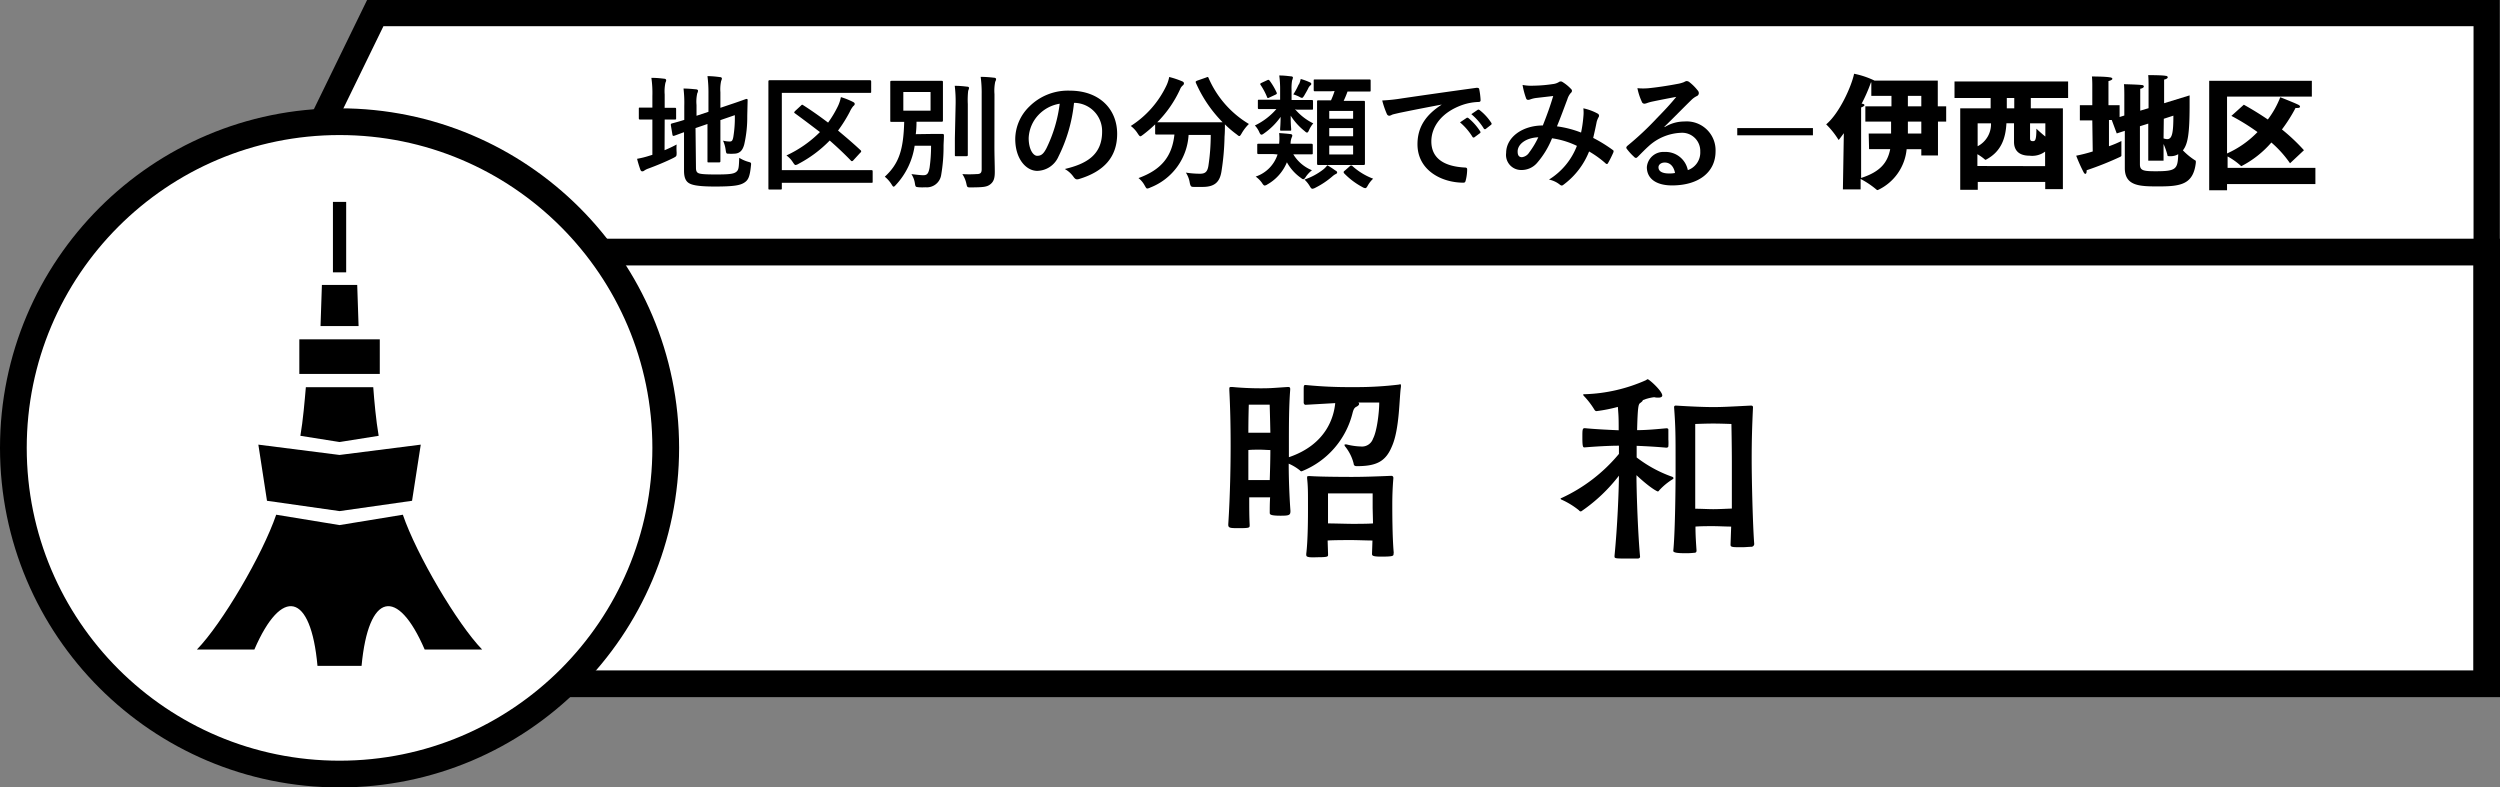<svg xmlns="http://www.w3.org/2000/svg" viewBox="0 0 402.07 126.64"><rect x="0" y="0" width="402.07" height="126.64" fill="#808080" stroke="none"/><defs><style>.cls-1,.cls-2,.cls-3{fill:#fff;}.cls-1,.cls-2,.cls-3,.cls-4{stroke:#000;stroke-miterlimit:10;}.cls-1{stroke-width:4.21px;}.cls-2{stroke-width:4.3px;}.cls-3{stroke-width:4.3px;}.cls-4{fill:none;stroke-width:2.13px;}</style></defs><title>アセット 301</title><g id="レイヤー_2" data-name="レイヤー 2"><g id="レイヤー_1-2" data-name="レイヤー 1"><polygon class="cls-1" points="399.92 40.55 41.62 40.55 60.35 2.11 399.92 2.11 399.92 40.55"/><rect class="cls-2" x="53.07" y="40.54" width="346.85" height="69.43"/><circle class="cls-3" cx="54.61" cy="72.03" r="52.46"/><path d="M225.11,61.81c.17,0,.2,0,.2.14s0,.17,0,.27c-.27,1.6-.2,6.8-1.46,9.59-1,2.41-2.48,3.16-5.61,3.16-.2,0-.51,0-.54-.44a7.15,7.15,0,0,0-1.36-2.72.49.49,0,0,1-.11-.24c0-.07.07-.1.14-.1a1.39,1.39,0,0,1,.17,0,10.57,10.57,0,0,0,2.35.34,1.87,1.87,0,0,0,1.93-1.26c.65-1.22,1-4.31,1-5.81h-3.37a.27.27,0,0,1,.14.2c0,.17-.17.34-.45.48s-.44.34-.61,1a13.59,13.59,0,0,1-8.19,9.38.31.31,0,0,1-.27-.14,7.71,7.71,0,0,0-1.81-1.09c0,2.62.14,5.75.28,7.59,0,.68-.17.78-1.57.78-1.7,0-1.76-.21-1.76-.48v-.07c0-.64,0-1.49.06-2.41-.4,0-1,0-1.59,0l-1.77,0c0,1.56,0,3.06.07,4.39v.17c0,.34-.14.4-1.7.4-1.36,0-1.74,0-1.74-.54v-.1c.31-4.66.38-9.76.38-12.55,0-3.5-.07-6.25-.21-9,0-.14,0-.2,0-.31s.07-.2.24-.2.17,0,.27,0c1.09.11,2.79.21,4.52.21s2.14-.07,4.35-.21h.1c.24,0,.31.11.31.31v.14c-.21,2.71-.21,5.84-.21,8.73v2.11c6.09-2.07,7.25-6.56,7.45-8.7l-4.73.27h-.06c-.11,0-.24-.1-.28-.31,0-.44,0-1.22,0-1.87,0-1,0-1,.37-1H210a69.78,69.78,0,0,0,7.14.34H218a57,57,0,0,0,7-.41ZM204.2,65.08s-.68,0-1.59,0-1.77,0-1.77,0-.07,2.1-.07,4.52l1.84,0,1.7,0C204.27,67.42,204.2,65.08,204.2,65.08Zm.11,7.3c-.41,0-1.13-.06-1.7-.06s-1.4,0-1.84.06c0,1.33,0,3,0,4.83.48,0,1.3,0,1.81,0s1.22,0,1.63,0C204.27,75.38,204.31,73.64,204.31,72.38Zm19.81,16.73c0,.31-.13.41-2,.41-1.26,0-1.46-.14-1.46-.41V89l.07-2.07c-.79,0-2.52-.07-3.3-.07s-3,0-3.91.07l.07,2.17v.11c0,.3,0,.41-1.81.41a9.93,9.93,0,0,1-1.12,0c-.44-.07-.58-.1-.58-.44v-.1c.28-2.21.28-6.16.28-7.21V80.58c0-1.33,0-2.42-.14-3.64,0-.1,0-.17,0-.24s.06-.13.27-.13h.24c1.49.1,4.82.13,6.66.13s3.94-.07,6.26-.17h.1a.3.3,0,0,1,.34.31v.1c-.14,1.67-.17,3.13-.17,4.18s0,5.24.23,7.75Zm-3.36-7.41c0-.88,0-2.35,0-2.35s-1.4,0-2.55,0h-.79l-3.84,0s0,1.26,0,2.42v2.41c.92,0,3.13.07,3.87.07s2.62,0,3.37-.07Z"/><path d="M263.77,89.55c0,.14-.13.24-.31.28-.37,0-.95,0-1.52,0-2.11,0-2.28,0-2.28-.34v-.1c.47-4.83.68-10.1.71-12.89a26.25,26.25,0,0,1-5.88,5.61c-.1.07-.17.14-.27.14a.34.34,0,0,1-.27-.17,12.62,12.62,0,0,0-2.69-1.67c-.17-.07-.27-.13-.27-.2s.07-.1.2-.14A26.24,26.24,0,0,0,260.37,73c0-.41,0-.88,0-1.32-1.53,0-3.81.13-5.48.27h-.06c-.21,0-.34,0-.34-1.53,0-1.33,0-1.56.4-1.56,1.64.17,3.91.27,5.44.34,0-1,0-2-.06-2.76l-.07-1a24.54,24.54,0,0,1-3.44.68c-.13,0-.23-.07-.34-.24a12.71,12.71,0,0,0-1.66-2.17c-.1-.1-.14-.17-.14-.24s.14-.07.31-.07a26.17,26.17,0,0,0,9.75-2.24c.18-.1.24-.17.31-.17.24,0,2.35,1.9,2.35,2.62,0,.2-.21.34-.62.34a2.52,2.52,0,0,1-.68-.07,7.5,7.5,0,0,0-1.36.3,3.61,3.61,0,0,1-.47.17c0,.14-.17.28-.44.48s-.38.61-.48,4.35c1.5,0,3.33-.17,4.69-.3.1,0,.34,0,.34.23s0,.92,0,1.57a7.76,7.76,0,0,1,0,1.08c0,.14-.13.24-.34.24-1.36-.13-3.26-.24-4.76-.3v1.87a20.57,20.57,0,0,0,5.58,3.06c.24.06.34.17.34.27s-.07.13-.17.2a10.18,10.18,0,0,0-2,1.63c-.14.14-.21.31-.34.31s-1.3-.61-3.44-2.62c0,2.86.24,9.45.58,13.13Zm14.55-2,.1-2.86c-.78,0-2.07-.07-2.89-.07s-2,0-2.85.07c0,1.46.1,2.82.17,3.84,0,.31-.14.38-.44.38a11,11,0,0,1-1.5.06c-1.16,0-1.8-.1-1.8-.37v0c.27-2.59.37-9.25.37-13.16V74c0-3.67,0-5.37-.24-8.5a.24.24,0,0,1,.24-.27h.07c2.72.17,4.73.24,6,.24,1.4,0,2.72-.07,6-.24h.07c.24,0,.31.14.31.24v.07c-.14,3-.21,5.27-.21,8.46,0,3,.17,10.47.41,13.5a.47.47,0,0,1-.44.44c-.41,0-1,.07-1.53.07-1.43,0-1.84,0-1.84-.37Zm.21-13.36c0-2.38-.07-6-.07-6s-1.74-.07-2.93-.07-2.89.07-2.89.07,0,3.46,0,5.84c0,6.06,0,7.28,0,7.79.89,0,2.15.07,2.89.07.89,0,2.21-.07,3-.1C278.53,78.47,278.53,75.14,278.53,74.19Z"/><path d="M106.88,24.16a21,21,0,0,0,1.94-.92,8.41,8.41,0,0,0,0,1.24c0,.66,0,.64-.52.92-1.24.62-2.66,1.2-4,1.7a2.82,2.82,0,0,0-.66.32.52.52,0,0,1-.34.14c-.12,0-.22-.06-.3-.24a17.53,17.53,0,0,1-.54-1.78,14.36,14.36,0,0,0,2-.5l.46-.14V19.22h-.16c-1.3,0-1.7,0-1.82,0s-.2,0-.2-.22V17.52c0-.2,0-.22.2-.22s.52,0,1.82,0h.16V15.46a16.94,16.94,0,0,0-.16-2.94c.78,0,1.4.06,2.06.14.2,0,.32.12.32.24a1.13,1.13,0,0,1-.12.4,6.71,6.71,0,0,0-.12,1.9v2.14c1.14,0,1.52,0,1.64,0s.2,0,.2.22V19c0,.2,0,.22-.2.22s-.5,0-1.64,0Zm5.05,2.78c0,.52.1.76.38.9s.9.22,2.88.22c2.16,0,2.82-.1,3.22-.42s.42-.68.48-2.26a5.67,5.67,0,0,0,1.44.64c.5.14.5.14.44.66-.18,1.74-.42,2.28-1.08,2.7S118.05,30,115,30c-2.72,0-3.72-.24-4.22-.56s-.77-.9-.77-2V21.26c-1,.36-1.44.54-1.6.58s-.22,0-.26-.16l-.26-1.56c0-.2,0-.2.16-.26s.68-.16,2-.58v-2.2a20.22,20.22,0,0,0-.12-2.84c.68,0,1.33.06,1.93.12.28,0,.4.12.4.22a.9.9,0,0,1-.12.42,6.05,6.05,0,0,0-.12,1.9v1.72l1.92-.64v-2.9a20.74,20.74,0,0,0-.16-2.84,15.94,15.94,0,0,1,2,.16c.2,0,.32.1.32.22a1.13,1.13,0,0,1-.12.4,6.27,6.27,0,0,0-.12,1.8v2.52l1.54-.52c1.88-.62,2.48-.88,2.62-.9s.22,0,.22.2l-.06,2.56a19.56,19.56,0,0,1-.48,4.52c-.3,1.16-.86,1.52-1.72,1.52a4.72,4.72,0,0,1-.74,0c-.44,0-.44,0-.54-.66a5,5,0,0,0-.42-1.44,4.68,4.68,0,0,0,1.06.14c.34,0,.48-.1.6-.74a19.06,19.06,0,0,0,.24-3.5l-2.32.8v3.48c0,2,0,3,0,3.1s0,.22-.22.22H114c-.2,0-.22,0-.22-.22s0-1.1,0-3.1V19.94l-1.92.66Z"/><path d="M125.74,27.36h11.65c1.94,0,2.62,0,2.74,0s.22,0,.22.22v1.6c0,.2,0,.22-.22.22s-.8,0-2.74,0H125.74v.86c0,.2,0,.22-.24.22h-1.7c-.2,0-.22,0-.22-.22s0-1.48,0-4.2V17.34c0-2.74,0-4.08,0-4.2s0-.24.22-.24.8,0,2.68,0h10.77c1.86,0,2.5,0,2.62,0s.24,0,.24.24v1.58c0,.2,0,.22-.24.22s-.76,0-2.62,0H125.74ZM128.8,17c.18-.18.2-.2.38-.08,1.32.84,2.65,1.78,4,2.8a17.34,17.34,0,0,0,1.5-2.48,6,6,0,0,0,.56-1.62,11.28,11.28,0,0,1,1.92.76c.2.1.3.18.3.34s-.1.24-.24.36a4,4,0,0,0-.56.92,22.92,22.92,0,0,1-1.88,3c1.2,1,2.38,2,3.58,3.12.1.08.14.14.14.2s0,.14-.16.26l-1.1,1.2a.31.31,0,0,1-.22.14.21.21,0,0,1-.18-.1c-1.12-1.16-2.26-2.22-3.4-3.22a19.84,19.84,0,0,1-5,3.74,1.34,1.34,0,0,1-.48.2c-.14,0-.24-.14-.44-.44A4,4,0,0,0,126.48,25a18.67,18.67,0,0,0,5.39-3.76c-1.31-1-2.63-2-4-3-.1-.06-.14-.12-.14-.16s.06-.14.16-.24Z"/><path d="M150,21.54c1.1,0,1.43,0,1.55,0s.26,0,.26.24c0,.7-.06,1.22-.06,1.78a26.5,26.5,0,0,1-.38,4.56,2.34,2.34,0,0,1-2.55,2,8.36,8.36,0,0,1-1,0c-.54-.06-.58,0-.68-.64a3.69,3.69,0,0,0-.56-1.48c.8.1,1.52.18,1.92.18.6,0,.82-.26,1-1.2a24.17,24.17,0,0,0,.24-3.54H147.1a11.73,11.73,0,0,1-3,6.28c-.18.2-.28.3-.38.3s-.18-.12-.34-.38a5,5,0,0,0-1.08-1.22c2.28-2.1,3-4.32,3.12-8.82l-2,0c-.22,0-.24,0-.24-.22s0-.62,0-1.78V15c0-1.16,0-1.64,0-1.78s0-.22.24-.22.68,0,2.34,0h3.32c1.65,0,2.21,0,2.35,0s.22,0,.22.22,0,.62,0,1.78v2.58c0,1.16,0,1.66,0,1.78s0,.22-.22.22-.7,0-2.35,0h-1.68q0,1.08-.12,2Zm-4.72-3.74h4.38v-3h-4.38Zm8.41-1a21.07,21.07,0,0,0-.14-3c.7,0,1.36.06,2,.14.2,0,.3.1.3.22a1.87,1.87,0,0,1-.14.44,13.65,13.65,0,0,0-.06,2.14v5.52c0,1.7,0,2.52,0,2.64s0,.22-.24.22h-1.62c-.2,0-.22,0-.22-.22s0-.94,0-2.64Zm6.24,6.84c0,1.4.06,3,.06,4s-.16,1.56-.72,2-1.16.48-3.1.5c-.62,0-.62,0-.76-.64a4.3,4.3,0,0,0-.64-1.5A17.56,17.56,0,0,0,157,28c.64,0,.88-.14.88-.78v-12a19.41,19.41,0,0,0-.16-2.86c.72,0,1.46.06,2.16.14.2,0,.32.12.32.22a1,1,0,0,1-.14.42,7.15,7.15,0,0,0-.12,2Z"/><path d="M172.73,16.56a25,25,0,0,1-2.5,8.62,3.81,3.81,0,0,1-3.41,2.3c-1.76,0-3.54-1.88-3.54-5.14a7.37,7.37,0,0,1,2.26-5.2,8.78,8.78,0,0,1,6.51-2.56c4.8,0,7.62,3,7.62,6.94,0,3.72-2.1,6.06-6.16,7.28-.42.12-.6,0-.86-.36a4.24,4.24,0,0,0-1.4-1.26c3.38-.8,6-2.2,6-6a4.54,4.54,0,0,0-4.48-4.64ZM167,18.5a5.76,5.76,0,0,0-1.56,3.7c0,1.84.74,2.86,1.36,2.86s1-.26,1.5-1.22a22.58,22.58,0,0,0,2.13-7.16A6,6,0,0,0,167,18.5Z"/><path d="M194,12.46c.26-.12.3-.1.38.1a16,16,0,0,0,6.48,7.38,6.85,6.85,0,0,0-1.16,1.5c-.18.3-.26.44-.38.44s-.22-.1-.42-.26A16.55,16.55,0,0,1,197,20c0,.58,0,1.28-.06,2a39.92,39.92,0,0,1-.5,5.6c-.26,1.58-1,2.46-3,2.46-.5,0-.88,0-1.36,0s-.6,0-.74-.7a4.11,4.11,0,0,0-.62-1.6,14.9,14.9,0,0,0,2.28.18c.84,0,1.18-.32,1.34-1.24a33,33,0,0,0,.38-5h-3.56A9.68,9.68,0,0,1,185,30.16a1.31,1.31,0,0,1-.48.16c-.16,0-.22-.14-.42-.48a3.78,3.78,0,0,0-1-1.2c3.64-1.32,5.4-3.44,5.78-7h-.23c-1.89,0-2.53,0-2.65,0s-.22,0-.22-.22V20a21.79,21.79,0,0,1-1.94,1.66c-.22.16-.34.26-.44.26s-.22-.14-.42-.44a4.48,4.48,0,0,0-1.12-1.22,15.62,15.62,0,0,0,5.78-6.6,5.66,5.66,0,0,0,.4-1.28,14.59,14.59,0,0,1,2.09.7c.22.1.28.2.28.34a.41.41,0,0,1-.16.3,1.51,1.51,0,0,0-.46.64,18.26,18.26,0,0,1-3.67,5.3c.28,0,1,0,2.53,0h5.38c1.74,0,2.4,0,2.6,0a21.06,21.06,0,0,1-4.3-6.34c-.08-.22,0-.24.18-.34Z"/><path d="M208.28,17.56a9,9,0,0,0,2.93,2.28,4.47,4.47,0,0,0-.64,1c-.14.32-.22.48-.36.48s-.23-.1-.44-.28a10,10,0,0,1-2.19-2.44c0,1.6.08,2,.08,2.2s0,.22-.22.22H206.1c-.2,0-.22,0-.22-.22s.06-.56.08-2a10.87,10.87,0,0,1-2.62,2.62c-.22.16-.34.24-.46.24s-.22-.12-.34-.38a3.74,3.74,0,0,0-.72-1.1,10.66,10.66,0,0,0,3.46-2.64h-.4c-1.68,0-2.26,0-2.38,0s-.2,0-.2-.22V16.26c0-.2,0-.22.2-.22s.7,0,2.38,0h1V14.56a16.53,16.53,0,0,0-.14-2.42c.72,0,1.2.06,1.88.14.22,0,.32.1.32.2a1.9,1.9,0,0,1-.14.48,8.08,8.08,0,0,0-.08,1.6v1.52h.84c1.71,0,2.27,0,2.39,0s.22,0,.22.22v1.12c0,.2,0,.22-.22.22s-.68,0-2.39,0Zm-3.48,7.22c-1.7,0-2.26,0-2.38,0s-.22,0-.22-.22V23.34c0-.2,0-.22.22-.22s.68,0,2.38,0h.92a8.21,8.21,0,0,0,0-1.72c.8.06,1.34.1,1.78.16.22,0,.34.12.34.24a.86.86,0,0,1-.1.32,2.67,2.67,0,0,0-.18,1h.92c1.75,0,2.29,0,2.41,0s.24,0,.24.22V24.6c0,.2,0,.22-.24.22s-.66,0-2.41,0H208a6.23,6.23,0,0,0,3,2.56,5,5,0,0,0-.95,1c-.19.3-.29.44-.44.44s-.24-.1-.46-.26a7.46,7.46,0,0,1-2.18-2.46,7.24,7.24,0,0,1-3.14,3.56,1,1,0,0,1-.42.18c-.14,0-.26-.12-.46-.44a4.31,4.31,0,0,0-1-1,5.55,5.55,0,0,0,3.52-3.56Zm-1-11.88c.2-.1.26-.08.4.08a10.6,10.6,0,0,1,1.1,1.86c.1.22.06.28-.2.4l-.94.44c-.24.12-.3.14-.38-.06a10.62,10.62,0,0,0-1-1.9c-.14-.2-.16-.26.12-.4Zm5.1.68a3.62,3.62,0,0,0,.29-.88,9.91,9.91,0,0,1,1.47.54c.17.06.23.16.23.24s0,.16-.18.28a1.44,1.44,0,0,0-.28.38c-.16.36-.43.8-.68,1.24-.17.26-.25.36-.37.36a1,1,0,0,1-.38-.16,6.24,6.24,0,0,0-1-.4A9.72,9.72,0,0,0,208.86,13.58Zm5.93,13.86c.2.14.22.22.22.32s-.1.18-.24.24a2.45,2.45,0,0,0-.52.36,13,13,0,0,1-2.68,1.8,1.45,1.45,0,0,1-.52.2c-.18,0-.28-.14-.48-.48a4.57,4.57,0,0,0-.82-1,10.24,10.24,0,0,0,3-1.6,3.79,3.79,0,0,0,.68-.7A13.44,13.44,0,0,1,214.79,27.44ZM214,14.68c-1.78,0-2.38,0-2.5,0s-.22,0-.22-.22V13c0-.2,0-.22.22-.22s.72,0,2.5,0h3.72c1.8,0,2.4,0,2.52,0s.2,0,.2.22V14.5c0,.2,0,.22-.2.22s-.72,0-2.52,0h-1a15.48,15.48,0,0,1-.62,1.5H217c1.6,0,2.16,0,2.3,0s.22,0,.22.2,0,.82,0,2.34V24c0,1.52,0,2.2,0,2.3s0,.24-.22.24-.7,0-2.3,0h-2.66c-1.62,0-2.16,0-2.28,0s-.24,0-.24-.24,0-.78,0-2.3V18.76c0-1.6,0-2.28,0-2.42s0-.2.24-.2.62,0,2,0a12.26,12.26,0,0,0,.58-1.5Zm-.22,4.42h3.84V17.84h-3.84Zm3.84,2.82V20.6h-3.84v1.32Zm0,1.5h-3.84v1.42h3.84Zm-.54,3.32a.28.28,0,0,1,.46,0,10.51,10.51,0,0,0,3.3,2A4.64,4.64,0,0,0,220,29.8c-.18.34-.28.46-.44.46a1.14,1.14,0,0,1-.46-.18,11.84,11.84,0,0,1-2.9-2.18.27.27,0,0,1-.1-.2c0-.06,0-.14.16-.24Z"/><path d="M231.85,16.82c-2.45.46-4.59.88-6.73,1.32-.76.18-1,.22-1.26.32a1.17,1.17,0,0,1-.44.16.47.47,0,0,1-.38-.3,13.94,13.94,0,0,1-.74-2.16,27.59,27.59,0,0,0,3.18-.34c2.46-.36,6.87-1,12-1.7.3,0,.4.08.42.22a11.43,11.43,0,0,1,.22,1.76c0,.24-.12.3-.38.3a8.92,8.92,0,0,0-2.44.44c-3.4,1.16-5.1,3.5-5.1,5.9,0,2.58,1.84,4,5.32,4.2.32,0,.44.08.44.3a7.11,7.11,0,0,1-.22,1.72c-.06.3-.14.42-.38.42-3.52,0-7.39-2-7.39-6.18,0-2.84,1.42-4.76,3.85-6.34Zm4,2.16c.1-.08.18-.06.3,0a9.2,9.2,0,0,1,1.9,2.14.2.2,0,0,1-.06.32l-.84.62a.21.21,0,0,1-.34-.06,9.92,9.92,0,0,0-2-2.32Zm1.78-1.3c.12-.08.18-.06.3,0a8.35,8.35,0,0,1,1.9,2.06.23.23,0,0,1-.06.36l-.8.62a.21.21,0,0,1-.34-.06,9.46,9.46,0,0,0-2-2.3Z"/><path d="M254.65,18.78a6.26,6.26,0,0,0,0-1.36,8.62,8.62,0,0,1,2.32.86.38.38,0,0,1,.14.54,3.36,3.36,0,0,0-.32.78c-.16.84-.36,1.72-.56,2.58a23.14,23.14,0,0,1,3.12,1.92c.2.12.18.22.12.42a17.23,17.23,0,0,1-.86,1.72c-.06.1-.12.14-.18.14a.38.38,0,0,1-.24-.14,16.25,16.25,0,0,0-2.62-1.88,12.28,12.28,0,0,1-4,5.26c-.18.14-.28.22-.4.22a.55.55,0,0,1-.3-.14,4.1,4.1,0,0,0-1.75-.82,11,11,0,0,0,4.49-5.42,13.5,13.5,0,0,0-4-1.22,13.88,13.88,0,0,1-2.44,4,3.28,3.28,0,0,1-2.56,1.1,2.42,2.42,0,0,1-2.38-2.74c0-2.48,2.56-4.42,5.9-4.42.66-1.66,1.17-3.06,1.67-4.74l-2.77.32a4.2,4.2,0,0,0-.9.22,1.05,1.05,0,0,1-.36.08.32.32,0,0,1-.32-.22,12.12,12.12,0,0,1-.58-2.18,7.45,7.45,0,0,0,1.76.12,22.58,22.58,0,0,0,3.11-.26,2.31,2.31,0,0,0,1-.34.44.44,0,0,1,.26-.08.46.46,0,0,1,.28.08,6.68,6.68,0,0,1,1.36,1.1.48.48,0,0,1,.18.34.51.51,0,0,1-.2.34,2.72,2.72,0,0,0-.54,1c-.52,1.36-1.08,2.92-1.68,4.36a16.58,16.58,0,0,1,3.88,1A19.79,19.79,0,0,0,254.65,18.78Zm-10.57,5.58c0,.64.22.92.7.92a1.62,1.62,0,0,0,1.16-.76,13.67,13.67,0,0,0,1.46-2.44C245.36,22.16,244.08,23.22,244.08,24.36Z"/><path d="M267.73,20.44a6,6,0,0,1,3.18-.9,4.64,4.64,0,0,1,5,4.8c0,3.34-2.7,5.48-7,5.48-2.53,0-4.05-1.08-4.05-2.94a2.66,2.66,0,0,1,2.83-2.44,3.64,3.64,0,0,1,3.76,2.92,3,3,0,0,0,2-3,2.92,2.92,0,0,0-3.14-3,8.19,8.19,0,0,0-5.13,2.12c-.58.52-1.14,1.1-1.74,1.7-.14.14-.24.22-.34.22a.49.49,0,0,1-.3-.18,9,9,0,0,1-1.18-1.3c-.12-.16-.06-.3.1-.46A48.14,48.14,0,0,0,266.48,19c1.25-1.28,2.19-2.28,3.11-3.42-1.2.22-2.63.5-3.87.76a6.16,6.16,0,0,0-.84.24,1.47,1.47,0,0,1-.4.1.45.45,0,0,1-.44-.34,9.58,9.58,0,0,1-.7-2.16,9.64,9.64,0,0,0,1.86,0c1.22-.12,3-.38,4.55-.68a5.31,5.31,0,0,0,1.1-.3,1,1,0,0,1,.38-.16.71.71,0,0,1,.46.16A7.57,7.57,0,0,1,273,14.5a.69.69,0,0,1,.22.48.53.53,0,0,1-.34.48,3.23,3.23,0,0,0-.88.64c-1.46,1.42-2.8,2.82-4.32,4.28Zm0,5.7c-.58,0-1,.34-1,.76,0,.62.54,1,1.74,1a4.38,4.38,0,0,0,.92-.08C269.19,26.76,268.59,26.14,267.75,26.14Z"/><path d="M291.57,21.76H279.4V20.6h12.17Z"/><path d="M296.54,21.42c-.74,1-.78,1.06-.82,1.06s-.06,0-.08-.06A13.06,13.06,0,0,0,293.7,20c2.12-1.76,4.08-6.12,4.49-8.14a13.65,13.65,0,0,1,3.28,1.1h10.18V17.1H313v2.46h-1.32V25H309V24h-2.36a8.08,8.08,0,0,1-4.62,6.56.28.28,0,0,1-.12,0,.18.18,0,0,1-.1-.06,14.32,14.32,0,0,0-2.56-1.72v1.68h-2.85Zm4,.06h3.6V19.56H300V17.1h4.2V15.42h-3.24V13.26h-.06a26.41,26.41,0,0,1-1.5,3.42c.34,0,.46.14.46.24s-.27.28-.54.36V28.62c3.12-1,4.26-2.5,4.68-4.64h-3.4ZM309,17.1V15.42h-2.16V17.1Zm0,4.38V19.56h-2.16v1.92Z"/><path d="M315.26,17.42h4.89V15.76h-5.81V13.1h18.27v2.66h-6v1.66h5.16v13h-2.84V29.26H318.08v1.26h-2.82Zm13.65,9.3,0-2.34a3.47,3.47,0,0,1-2.5.66c-1.78,0-2.5-.92-2.5-2.22l0-3h-1.22c-.12,2.28-.76,4.5-3.22,5.82a.27.27,0,0,1-.14.06s-.08,0-.14-.08a7.69,7.69,0,0,0-1.17-.82l0,1.9Zm-10.85-3.2a4,4,0,0,0,2.15-3.68h-2.15Zm5.89-6.1,0-1.66h-1.2v1.66Zm5,2.42h-2.46v2.38c0,.32.08.48.44.48s.58-.06.58-2c0,0,.78.74,1.44,1.26Z"/><path d="M336.5,19.36h-2V16.92h2V13.64s0-.8-.06-1.34c0,0,2.16,0,2.87.14.27,0,.42.14.42.24s-.2.26-.63.36c0,.26,0,.94,0,.94v2.94h1.79v1.9l.76-.24V15.26s0-1.3-.06-1.72c0,0,2.44.06,2.88.14.22,0,.32.12.32.24s-.18.28-.58.36c0,.24,0,.92,0,.92v2.6l1.34-.4V13.64s0-1.08-.06-1.56c0,0,2.38,0,2.82.12.22,0,.32.12.32.24s-.18.28-.58.36c0,.24,0,.8,0,.8v3l4.1-1.26c0,.42,0,1,0,1.58,0,4.72-.3,6.26-1.08,7.26a10.63,10.63,0,0,0,1.92,1.58c.14.06.16.12.16.2s0,.14,0,.22c-.4,3.44-2.36,3.8-5.92,3.8-3,0-5.5,0-5.5-2.94v-6l-1.3.42-.8-2.16h-.45v4.22a17.42,17.42,0,0,0,2-.84s0,.72,0,1.38c0,.32,0,.64,0,.84s0,.1,0,.14-.06.12-.18.18a51.53,51.53,0,0,1-5.41,2.16v.12c0,.28-.08.46-.2.46s-.2-.1-.3-.28a26,26,0,0,1-1.18-2.64,24.78,24.78,0,0,0,2.66-.68Zm9,.52-1.34.42v6.12c0,1,.52,1.12,2.54,1.12,3.28,0,3.54-.32,3.62-2.74a2.35,2.35,0,0,1-1.22.32c-.48,0-.5,0-.52-.2a11.14,11.14,0,0,0-.62-1.76v2.68h-2.46Zm2.46,2.38a2.31,2.31,0,0,0,.58.12c.8,0,1-1,1-3.78l-1.54.5Z"/><path d="M355.3,13h16.51v2.54H358.17v9.14a15.7,15.7,0,0,0,4.9-3.44,34.71,34.71,0,0,0-4.2-2.6l2-1.8c1.08.6,2.42,1.4,3.86,2.38a14.73,14.73,0,0,0,2-3.58s2.56,1,3,1.26a.35.35,0,0,1,.18.26c0,.1-.12.2-.38.2a2.23,2.23,0,0,1-.34,0A25,25,0,0,1,367,20.82a30.57,30.57,0,0,1,3.54,3.34l-2.24,2.1a17.62,17.62,0,0,0-3-3.34,16.18,16.18,0,0,1-4.82,3.8s-.06,0-.1-.06a10.68,10.68,0,0,0-2.12-1.5V27h14.12v2.6H358.17v1H355.3Z"/><path d="M58.15,107.09c1.1-11.79,5.76-12.79,10.15-2.63h9.24c-4-4.13-10.55-15.24-12.75-21.68L54.61,84.45,44.42,82.78c-2.2,6.44-8.72,17.55-12.75,21.68h9.24C45.3,94.3,50,95.3,51.06,107.09Z"/><path d="M48.31,70.09l6.3,1,6.29-1c-.43-2.51-.71-5.61-.87-7.82H49.19C49,64.48,48.74,67.58,48.31,70.09Z"/><path d="M51.55,52.44h6.12l-.22-6.61H51.77Z"/><path d="M48.14,54.57H61.08v5.57H48.14Z"/><polygon points="41.55 71.51 54.61 73.17 67.67 71.51 66.27 80.54 54.61 82.2 42.94 80.54 41.55 71.51"/><line class="cls-4" x1="54.61" y1="43.8" x2="54.61" y2="32.47"/></g></g></svg>